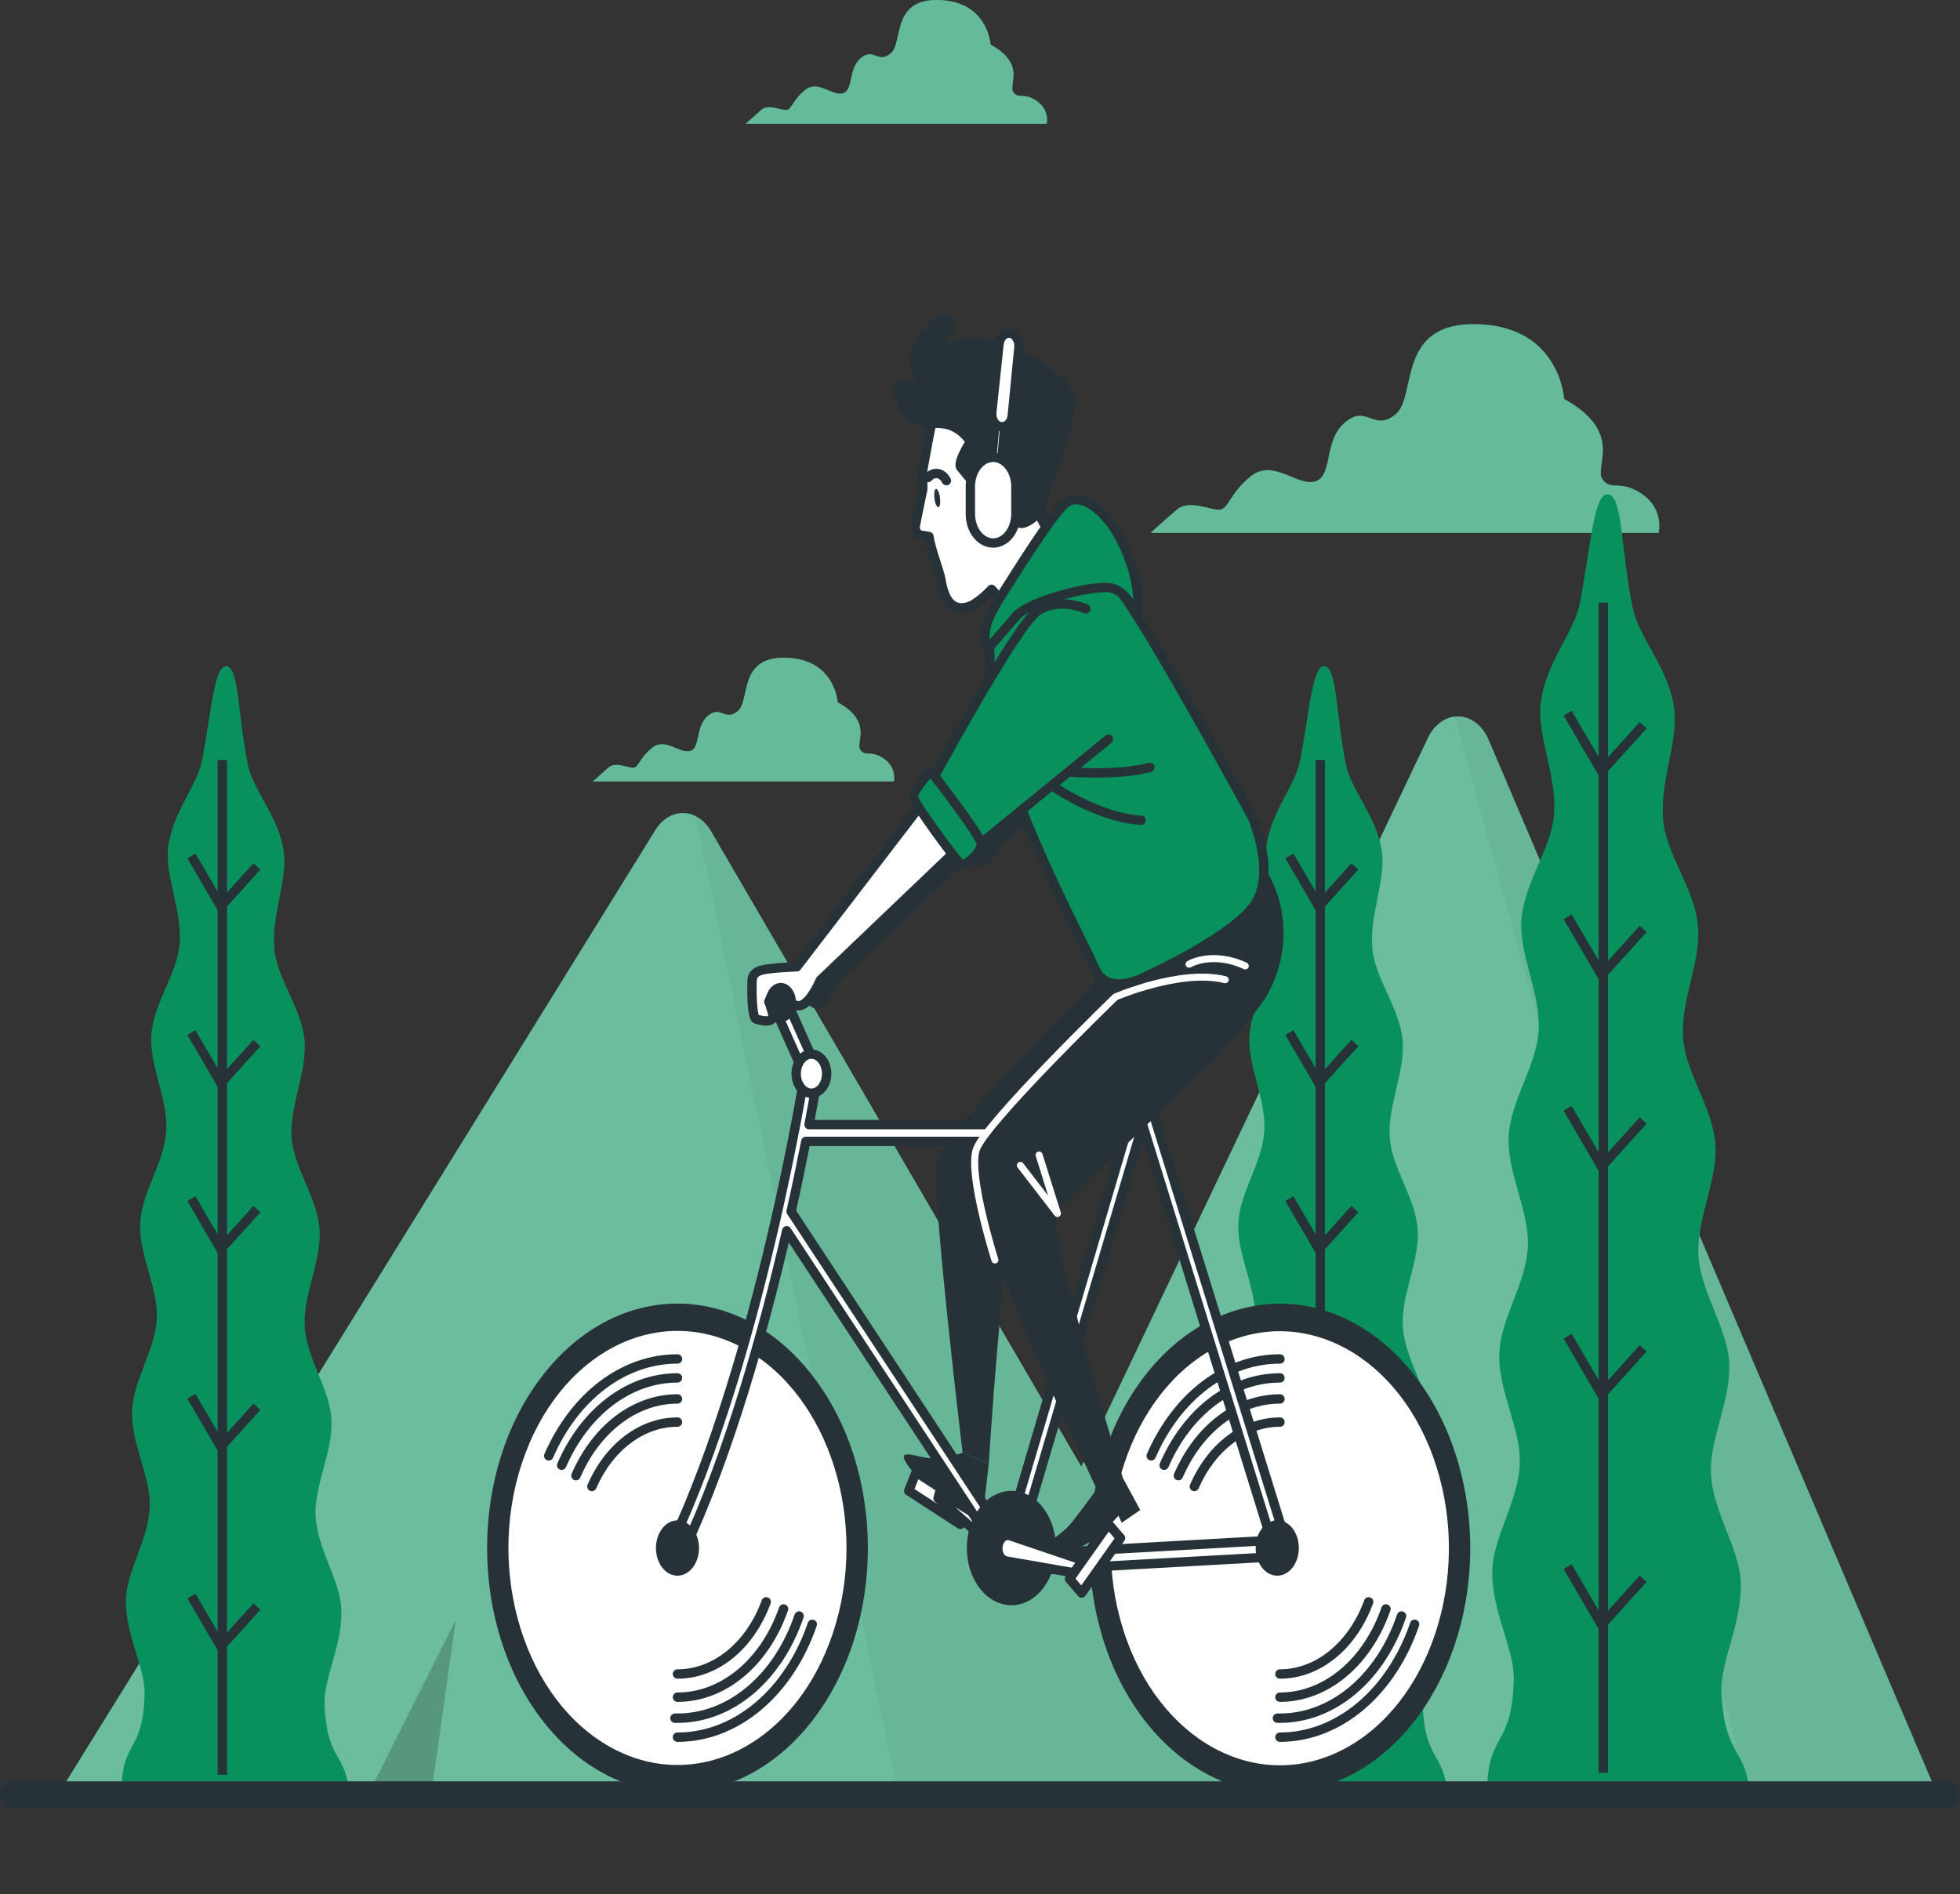 <svg width="209" height="202" viewBox="0 0 209 202" fill="none" xmlns="http://www.w3.org/2000/svg">
<rect x="0" y="0" width="209" height="202" fill="#333333" stroke="none"/>
<path d="M175.132 52.713C172.777 51.065 171.711 52.442 170.85 51.065C169.99 49.689 173.205 46.116 166.785 42.543C166.785 42.543 166.357 34.848 157.582 34.576C148.806 34.305 151.166 42.272 148.812 44.19C146.457 46.109 145.812 43.092 143.458 45.018C141.103 46.943 142.175 50.787 140.247 51.343C138.32 51.899 135.754 48.869 133.383 50.787C131.013 52.706 131.044 54.36 129.972 54.36C128.901 54.36 126.762 53.255 125.479 54.36C124.196 55.466 122.697 56.828 122.697 56.828H176.854C176.854 56.828 177.492 54.361 175.132 52.713Z" fill="#08915C"/>
<path opacity="0.5" d="M175.132 52.713C172.777 51.065 171.711 52.442 170.85 51.065C169.99 49.689 173.205 46.116 166.785 42.543C166.785 42.543 166.357 34.848 157.582 34.576C148.806 34.305 151.166 42.272 148.812 44.19C146.457 46.109 145.812 43.092 143.458 45.018C141.103 46.943 142.175 50.787 140.247 51.343C138.32 51.899 135.754 48.869 133.383 50.787C131.013 52.706 131.044 54.36 129.972 54.36C128.901 54.36 126.762 53.255 125.479 54.36C124.196 55.466 122.697 56.828 122.697 56.828H176.854C176.854 56.828 177.492 54.361 175.132 52.713Z" fill="#08915C"/>
<path d="M110.568 10.779C109.175 9.795 108.541 10.616 108.034 9.795C107.527 8.975 109.428 6.867 105.621 4.751C105.621 4.751 105.368 0.188 100.167 0.005C94.966 -0.178 96.36 4.568 94.966 5.707C93.572 6.846 93.187 5.029 91.798 6.195C90.409 7.361 91.038 9.585 89.897 9.945C88.757 10.304 87.231 8.473 85.837 9.612C84.443 10.752 84.438 11.735 83.804 11.735C83.171 11.735 81.903 11.057 81.164 11.735C80.425 12.413 79.511 13.199 79.511 13.199H111.609C111.609 13.199 111.962 11.755 110.568 10.779Z" fill="#08915C"/>
<path opacity="0.5" d="M110.568 10.779C109.175 9.795 108.541 10.616 108.034 9.795C107.527 8.975 109.428 6.867 105.621 4.751C105.621 4.751 105.368 0.188 100.167 0.005C94.966 -0.178 96.36 4.568 94.966 5.707C93.572 6.846 93.187 5.029 91.798 6.195C90.409 7.361 91.038 9.585 89.897 9.945C88.757 10.304 87.231 8.473 85.837 9.612C84.443 10.752 84.438 11.735 83.804 11.735C83.171 11.735 81.903 11.057 81.164 11.735C80.425 12.413 79.511 13.199 79.511 13.199H111.609C111.609 13.199 111.962 11.755 110.568 10.779Z" fill="#08915C"/>
<path d="M94.264 80.918C92.87 79.941 92.236 80.755 91.724 79.941C91.212 79.128 93.123 77.006 89.317 74.89C89.317 74.89 89.063 70.327 83.862 70.144C78.661 69.961 80.055 74.707 78.661 75.846C77.267 76.985 76.882 75.168 75.493 76.334C74.105 77.501 74.733 79.758 73.587 80.084C72.442 80.409 70.947 78.612 69.532 79.758C68.117 80.904 68.133 81.874 67.499 81.874C66.866 81.874 65.599 81.196 64.859 81.874C64.12 82.552 63.212 83.338 63.212 83.338H95.309C95.309 83.338 95.658 81.894 94.264 80.918Z" fill="#08915C"/>
<path opacity="0.5" d="M94.264 80.918C92.87 79.941 92.236 80.755 91.724 79.941C91.212 79.128 93.123 77.006 89.317 74.89C89.317 74.89 89.063 70.327 83.862 70.144C78.661 69.961 80.055 74.707 78.661 75.846C77.267 76.985 76.882 75.168 75.493 76.334C74.105 77.501 74.733 79.758 73.587 80.084C72.442 80.409 70.947 78.612 69.532 79.758C68.117 80.904 68.133 81.874 67.499 81.874C66.866 81.874 65.599 81.196 64.859 81.874C64.12 82.552 63.212 83.338 63.212 83.338H95.309C95.309 83.338 95.658 81.894 94.264 80.918Z" fill="#08915C"/>
<g opacity="0.5">
<path opacity="0.5" d="M175.132 52.713C172.777 51.065 171.711 52.442 170.85 51.065C169.99 49.689 173.205 46.116 166.785 42.543C166.785 42.543 166.357 34.848 157.582 34.576C148.806 34.305 151.166 42.272 148.812 44.19C146.457 46.109 145.812 43.092 143.458 45.018C141.103 46.943 142.175 50.787 140.247 51.343C138.32 51.899 135.754 48.869 133.383 50.787C131.013 52.706 131.044 54.36 129.972 54.36C128.901 54.36 126.762 53.255 125.479 54.36C124.196 55.466 122.697 56.828 122.697 56.828H176.854C176.854 56.828 177.492 54.361 175.132 52.713Z" fill="white"/>
<path opacity="0.5" d="M175.132 52.713C172.777 51.065 171.711 52.442 170.85 51.065C169.99 49.689 173.205 46.116 166.785 42.543C166.785 42.543 166.357 34.848 157.582 34.576C148.806 34.305 151.166 42.272 148.812 44.19C146.457 46.109 145.812 43.092 143.458 45.018C141.103 46.943 142.175 50.787 140.247 51.343C138.32 51.899 135.754 48.869 133.383 50.787C131.013 52.706 131.044 54.36 129.972 54.36C128.901 54.36 126.762 53.255 125.479 54.36C124.196 55.466 122.697 56.828 122.697 56.828H176.854C176.854 56.828 177.492 54.361 175.132 52.713Z" fill="white"/>
</g>
<g opacity="0.5">
<path opacity="0.5" d="M110.568 10.779C109.175 9.795 108.541 10.616 108.034 9.795C107.527 8.975 109.428 6.867 105.621 4.751C105.621 4.751 105.368 0.188 100.167 0.005C94.966 -0.178 96.36 4.568 94.966 5.707C93.572 6.846 93.187 5.029 91.798 6.195C90.409 7.361 91.038 9.585 89.897 9.945C88.757 10.304 87.231 8.473 85.837 9.612C84.443 10.752 84.438 11.735 83.804 11.735C83.171 11.735 81.903 11.057 81.164 11.735C80.425 12.413 79.511 13.199 79.511 13.199H111.609C111.609 13.199 111.962 11.755 110.568 10.779Z" fill="white"/>
<path opacity="0.5" d="M110.568 10.779C109.175 9.795 108.541 10.616 108.034 9.795C107.527 8.975 109.428 6.867 105.621 4.751C105.621 4.751 105.368 0.188 100.167 0.005C94.966 -0.178 96.36 4.568 94.966 5.707C93.572 6.846 93.187 5.029 91.798 6.195C90.409 7.361 91.038 9.585 89.897 9.945C88.757 10.304 87.231 8.473 85.837 9.612C84.443 10.752 84.438 11.735 83.804 11.735C83.171 11.735 81.903 11.057 81.164 11.735C80.425 12.413 79.511 13.199 79.511 13.199H111.609C111.609 13.199 111.962 11.755 110.568 10.779Z" fill="white"/>
</g>
<g opacity="0.5">
<path opacity="0.5" d="M94.264 80.918C92.87 79.941 92.236 80.755 91.724 79.941C91.212 79.128 93.123 77.006 89.317 74.89C89.317 74.89 89.063 70.327 83.862 70.144C78.661 69.961 80.055 74.707 78.661 75.846C77.267 76.985 76.882 75.168 75.493 76.334C74.105 77.501 74.733 79.758 73.587 80.084C72.442 80.409 70.947 78.612 69.532 79.758C68.117 80.904 68.133 81.874 67.499 81.874C66.866 81.874 65.599 81.196 64.859 81.874C64.12 82.552 63.212 83.338 63.212 83.338H95.309C95.309 83.338 95.658 81.894 94.264 80.918Z" fill="white"/>
<path opacity="0.5" d="M94.264 80.918C92.87 79.941 92.236 80.755 91.724 79.941C91.212 79.128 93.123 77.006 89.317 74.89C89.317 74.89 89.063 70.327 83.862 70.144C78.661 69.961 80.055 74.707 78.661 75.846C77.267 76.985 76.882 75.168 75.493 76.334C74.105 77.501 74.733 79.758 73.587 80.084C72.442 80.409 70.947 78.612 69.532 79.758C68.117 80.904 68.133 81.874 67.499 81.874C66.866 81.874 65.599 81.196 64.859 81.874C64.12 82.552 63.212 83.338 63.212 83.338H95.309C95.309 83.338 95.658 81.894 94.264 80.918Z" fill="white"/>
</g>
<path d="M6.463 190.944L69.886 88.518C70.243 87.943 70.697 87.48 71.215 87.165C71.733 86.85 72.3 86.693 72.873 86.704C73.446 86.715 74.009 86.895 74.519 87.229C75.029 87.564 75.473 88.044 75.816 88.634L115.299 156.393L152.259 78.694C152.603 77.975 153.087 77.385 153.664 76.982C154.241 76.579 154.89 76.377 155.547 76.398C156.204 76.418 156.844 76.66 157.405 77.099C157.966 77.538 158.428 78.158 158.743 78.898L206.184 190.422L6.463 190.944Z" fill="#08915C"/>
<path opacity="0.4" d="M6.463 190.944L69.886 88.518C70.243 87.943 70.697 87.48 71.215 87.165C71.733 86.85 72.3 86.693 72.873 86.704C73.446 86.715 74.009 86.895 74.519 87.229C75.029 87.564 75.473 88.044 75.816 88.634L115.299 156.393L152.259 78.694C152.603 77.975 153.087 77.385 153.664 76.982C154.241 76.579 154.89 76.377 155.547 76.398C156.204 76.418 156.844 76.66 157.405 77.099C157.966 77.538 158.428 78.158 158.743 78.898L206.184 190.422L6.463 190.944Z" fill="white"/>
<g opacity="0.2">
<path opacity="0.2" d="M74.195 87.04L95.621 190.706L135.696 190.605L75.816 88.633C75.402 87.917 74.841 87.365 74.195 87.04Z" fill="black"/>
<path opacity="0.2" d="M158.764 78.897C158.415 78.07 157.884 77.394 157.236 76.953C156.589 76.511 155.856 76.325 155.126 76.416L186.384 190.469L206.205 190.422L158.764 78.897Z" fill="black"/>
</g>
<path opacity="0.2" d="M46.126 190.34L48.602 172.739L39.774 190.34H46.126Z" fill="black"/>
<path d="M159.292 190.638H186.505C185.977 186.36 183.865 187.113 183.559 180.468C183.417 177.133 185.824 173.01 185.613 168.624C185.444 165.017 182.672 161.315 182.445 157.186C182.25 153.457 184.615 149.328 184.388 145.307C184.172 141.511 181.363 137.849 181.114 133.924C180.866 129.998 183.184 125.903 182.915 122.011C182.646 118.12 179.779 114.553 179.478 110.709C179.166 106.763 181.41 102.519 181.062 98.742C180.697 94.735 177.751 91.284 177.366 87.589C176.917 83.474 179.003 79.087 178.517 75.534C177.92 71.188 174.768 68.043 174.103 64.835C172.867 58.862 173.047 53.106 171.563 52.727C169.979 52.326 169.652 57.974 168.474 64.286C167.878 67.453 164.778 70.666 164.292 75.019C163.881 78.538 166.061 82.823 165.702 86.918C165.385 90.579 162.534 94.105 162.233 98.091C161.975 101.834 164.303 105.97 164.071 109.889C163.849 113.692 161.066 117.347 160.871 121.198C160.676 125.049 163.083 129.117 162.92 132.934C162.751 136.853 160.016 140.548 159.878 144.317C159.725 148.297 162.175 152.318 162.059 156.013C161.927 160.081 159.229 163.857 159.129 167.437C159.007 171.783 161.494 175.797 161.415 179.106C161.251 186.286 158.69 184.801 158.601 190.577L159.292 190.638Z" fill="#08915C"/>
<path d="M170.966 64.259V189.045" stroke="#263238" stroke-miterlimit="10"/>
<path d="M175.212 77.345L170.782 82.253L167.16 76.05" stroke="#263238" stroke-miterlimit="10"/>
<path d="M175.212 99.061L170.782 103.976L167.16 97.766" stroke="#263238" stroke-miterlimit="10"/>
<path d="M175.212 119.489L170.782 124.405L167.16 118.194" stroke="#263238" stroke-miterlimit="10"/>
<path d="M175.212 143.795L170.782 148.704L167.16 142.5" stroke="#263238" stroke-miterlimit="10"/>
<path d="M175.212 168.359L170.782 173.268L167.16 167.064" stroke="#263238" stroke-miterlimit="10"/>
<path d="M130.659 190.638H154.255C153.801 186.93 151.948 187.581 151.7 181.824C151.578 178.936 153.664 175.356 153.484 171.56C153.331 168.427 150.929 165.22 150.744 161.64C150.575 158.406 152.624 154.86 152.428 151.342C152.238 148.046 149.788 144.894 149.588 141.47C149.387 138.046 151.383 134.514 151.172 131.137C150.961 127.761 148.453 124.662 148.189 121.333C147.925 118.004 149.862 114.235 149.567 110.96C149.25 107.489 146.7 104.485 146.351 101.285C145.966 97.725 147.777 93.915 147.354 90.837C146.826 87.067 144.102 84.342 143.526 81.562C142.47 76.382 142.586 71.392 141.325 71.06C139.973 70.714 139.667 75.609 138.642 81.08C138.114 83.792 135.474 86.613 135.015 90.389C134.661 93.44 136.551 97.169 136.24 100.702C135.965 103.882 133.478 106.939 133.236 110.39C133.003 113.645 135.026 117.225 134.82 120.621C134.614 124.018 132.217 127.076 132.048 130.432C131.879 133.788 133.964 137.3 133.822 140.602C133.679 143.904 131.303 147.206 131.182 150.474C131.055 153.925 133.178 157.41 133.072 160.644C132.961 164.196 130.622 167.424 130.538 170.549C130.432 174.319 132.586 177.797 132.518 180.665C132.375 186.896 130.157 185.601 130.073 190.618L130.659 190.638Z" fill="#08915C"/>
<path d="M140.786 81.053V189.262" stroke="#263238" stroke-miterlimit="10"/>
<path d="M144.471 92.396L140.628 96.654L137.486 91.278" stroke="#263238" stroke-miterlimit="10"/>
<path d="M144.471 111.231L140.628 115.489L137.486 110.112" stroke="#263238" stroke-miterlimit="10"/>
<path d="M144.471 128.94L140.628 133.205L137.486 127.822" stroke="#263238" stroke-miterlimit="10"/>
<path d="M144.471 150.019L140.628 154.277L137.486 148.901" stroke="#263238" stroke-miterlimit="10"/>
<path d="M144.471 171.322L140.628 175.58L137.486 170.197" stroke="#263238" stroke-miterlimit="10"/>
<path d="M13.564 190.638H37.161C36.707 186.93 34.853 187.581 34.61 181.824C34.484 178.936 36.569 175.356 36.39 171.56C36.242 168.427 33.84 165.22 33.65 161.64C33.486 158.406 35.534 154.86 35.334 151.342C35.149 148.046 32.694 144.894 32.493 141.47C32.292 138.046 34.294 134.514 34.077 131.137C33.861 127.761 31.363 124.662 31.099 121.333C30.835 118.004 32.773 114.235 32.477 110.96C32.16 107.489 29.605 104.485 29.262 101.285C28.876 97.725 30.682 93.915 30.26 90.837C29.732 87.067 27.007 84.342 26.437 81.562C25.381 76.382 25.497 71.392 24.235 71.06C22.884 70.714 22.572 75.609 21.553 81.08C21.025 83.792 18.385 86.613 17.926 90.389C17.572 93.44 19.457 97.169 19.151 100.702C18.871 103.882 16.384 106.939 16.141 110.39C15.914 113.645 17.936 117.225 17.725 120.621C17.514 124.018 15.117 127.076 14.948 130.432C14.779 133.788 16.864 137.3 16.722 140.602C16.579 143.904 14.209 147.206 14.082 150.474C13.95 153.925 16.072 157.41 15.972 160.644C15.856 164.196 13.517 167.424 13.432 170.549C13.327 174.319 15.486 177.797 15.418 180.665C15.275 186.896 13.052 185.601 12.973 190.618L13.564 190.638Z" fill="#08915C"/>
<path d="M23.707 81.053V189.262" stroke="#263238" stroke-miterlimit="10"/>
<path d="M27.393 92.396L23.549 96.654L20.407 91.278" stroke="#263238" stroke-miterlimit="10"/>
<path d="M27.393 111.231L23.549 115.489L20.407 110.112" stroke="#263238" stroke-miterlimit="10"/>
<path d="M27.393 128.94L23.549 133.205L20.407 127.822" stroke="#263238" stroke-miterlimit="10"/>
<path d="M27.393 150.019L23.549 154.277L20.407 148.901" stroke="#263238" stroke-miterlimit="10"/>
<path d="M27.393 171.322L23.549 175.58L20.407 170.197" stroke="#263238" stroke-miterlimit="10"/>
<path d="M141.059 190.496C151.981 187.243 158.781 173.236 156.248 159.211C153.714 145.186 142.806 136.453 131.884 139.707C120.961 142.96 114.161 156.967 116.695 170.992C119.228 185.018 130.137 193.75 141.059 190.496Z" fill="#263238"/>
<path d="M143.229 186.562C152.456 181.772 156.912 168.284 153.182 156.436C149.453 144.587 138.949 138.865 129.722 143.654C120.494 148.444 116.038 161.932 119.768 173.78C123.498 185.629 134.002 191.351 143.229 186.562Z" fill="white"/>
<path d="M136.483 185.255C139.528 185.252 142.507 184.112 145.056 181.974C147.606 179.836 149.617 176.793 150.844 173.214" stroke="#263238" stroke-linecap="round" stroke-linejoin="round"/>
<path d="M136.483 144.921C133.685 144.916 130.937 145.871 128.524 147.688C126.11 149.505 124.118 152.117 122.755 155.254" stroke="#263238" stroke-linecap="round" stroke-linejoin="round"/>
<path d="M136.483 146.941C133.965 146.941 131.492 147.804 129.321 149.442C127.15 151.079 125.358 153.432 124.133 156.257" stroke="#263238" stroke-linecap="round" stroke-linejoin="round"/>
<path d="M136.214 183.228H136.483C139.236 183.23 141.929 182.2 144.233 180.264C146.536 178.329 148.35 175.572 149.45 172.332" stroke="#263238" stroke-linecap="round" stroke-linejoin="round"/>
<path d="M136.483 149.185C134.273 149.184 132.103 149.942 130.199 151.381C128.295 152.82 126.725 154.888 125.653 157.369" stroke="#263238" stroke-linecap="round" stroke-linejoin="round"/>
<path d="M136.483 180.99C138.873 180.991 141.213 180.102 143.219 178.432C145.225 176.762 146.812 174.382 147.787 171.58" stroke="#263238" stroke-linecap="round" stroke-linejoin="round"/>
<path d="M136.483 151.653C134.623 151.653 132.797 152.289 131.192 153.496C129.587 154.703 128.262 156.438 127.354 158.522" stroke="#263238" stroke-linecap="round" stroke-linejoin="round"/>
<path d="M136.483 178.516C138.466 178.517 140.408 177.794 142.083 176.431C143.759 175.069 145.098 173.123 145.945 170.82" stroke="#263238" stroke-linecap="round" stroke-linejoin="round"/>
<path d="M86.597 183.518C94.525 173.337 94.525 156.831 86.597 146.651C78.669 136.47 65.814 136.47 57.886 146.651C49.958 156.831 49.958 173.337 57.886 183.518C65.814 193.698 78.669 193.698 86.597 183.518Z" fill="#263238"/>
<path d="M88.828 174.116C92.717 162.352 88.442 148.767 79.281 143.774C70.12 138.78 59.541 144.269 55.652 156.033C51.763 167.797 56.037 181.381 65.199 186.375C74.36 191.368 84.939 185.88 88.828 174.116Z" fill="white"/>
<path d="M72.241 185.255C75.289 185.256 78.271 184.117 80.824 181.979C83.377 179.841 85.39 176.796 86.618 173.214" stroke="#263238" stroke-linecap="round" stroke-linejoin="round"/>
<path d="M72.241 144.921C69.443 144.915 66.695 145.87 64.281 147.687C61.868 149.504 59.876 152.116 58.513 155.254" stroke="#263238" stroke-linecap="round" stroke-linejoin="round"/>
<path d="M72.241 146.941C69.723 146.941 67.25 147.804 65.079 149.442C62.908 151.079 61.117 153.432 59.891 156.257" stroke="#263238" stroke-linecap="round" stroke-linejoin="round"/>
<path d="M71.972 183.228H72.241C74.994 183.231 77.688 182.201 79.991 180.266C82.295 178.33 84.108 175.573 85.209 172.332" stroke="#263238" stroke-linecap="round" stroke-linejoin="round"/>
<path d="M72.241 149.185C70.031 149.185 67.862 149.943 65.958 151.382C64.054 152.821 62.484 154.888 61.412 157.369" stroke="#263238" stroke-linecap="round" stroke-linejoin="round"/>
<path d="M72.241 180.99C74.632 180.99 76.972 180.102 78.979 178.432C80.986 176.762 82.574 174.382 83.551 171.58" stroke="#263238" stroke-linecap="round" stroke-linejoin="round"/>
<path d="M72.241 151.653C70.381 151.653 68.555 152.29 66.951 153.497C65.346 154.704 64.021 156.438 63.112 158.522" stroke="#263238" stroke-linecap="round" stroke-linejoin="round"/>
<path d="M72.241 178.516C74.224 178.517 76.167 177.795 77.842 176.432C79.517 175.07 80.856 173.123 81.703 170.82" stroke="#263238" stroke-linecap="round" stroke-linejoin="round"/>
<path d="M120.157 79.141L117.712 65.263C117.712 65.263 114.808 63.907 112.485 65.561C110.569 66.917 103.868 78.931 101.587 83.087L101.45 82.911C101.419 82.844 101.375 82.787 101.323 82.749C101.27 82.71 101.21 82.689 101.149 82.689C101.088 82.689 101.028 82.71 100.975 82.749C100.923 82.787 100.879 82.844 100.848 82.911C100.848 82.911 99.264 84.715 99.327 85.345C99.487 85.744 99.69 86.111 99.929 86.437L86.893 103.387C86.893 103.387 83.376 103.488 82.748 103.888C82.12 104.288 82.12 104.39 82.12 105.922C82.12 107.455 82.278 108.838 82.511 108.939C82.743 109.041 84.158 109.441 84.311 108.838C84.464 108.234 83.92 107.129 83.92 107.129C83.92 107.129 84.311 105.827 85.098 106.227C85.885 106.627 86.502 107.936 87.521 107.434C88.54 106.933 89.401 104.817 89.401 104.817L103.483 91.42C103.752 91.787 104.04 92.131 104.343 92.451C104.845 92.871 106.603 91.169 106.577 90.328C106.581 90.297 106.581 90.265 106.577 90.233L120.157 79.141Z" fill="#263238"/>
<path d="M86.523 115.38C86.4 115.38 86.279 115.338 86.172 115.258C86.066 115.178 85.977 115.064 85.916 114.926L82.632 107.55C82.54 107.343 82.516 107.098 82.565 106.868C82.614 106.639 82.732 106.444 82.893 106.326C83.054 106.208 83.245 106.177 83.424 106.24C83.603 106.303 83.755 106.455 83.847 106.661L87.131 114.024C87.195 114.161 87.229 114.317 87.23 114.477C87.231 114.636 87.199 114.793 87.138 114.932C87.076 115.07 86.986 115.184 86.878 115.263C86.77 115.342 86.648 115.383 86.523 115.38Z" fill="white" stroke="#263238" stroke-linecap="round" stroke-linejoin="round"/>
<path d="M98.483 85.474L84.96 103.102C84.96 103.102 81.439 103.204 80.811 103.604C80.182 104.004 80.182 104.105 80.182 105.638C80.182 107.17 80.341 108.546 80.578 108.648C80.816 108.75 82.22 109.15 82.373 108.546C82.526 107.943 81.983 106.838 81.983 106.838C81.983 106.838 82.373 105.536 83.16 105.936C83.947 106.336 84.564 107.644 85.584 107.143C86.603 106.641 87.463 104.532 87.463 104.532L102.163 90.498L98.483 85.474Z" fill="white" stroke="#263238" stroke-linecap="round" stroke-linejoin="round"/>
<path d="M84.881 106.912C84.882 106.499 84.788 106.095 84.61 105.75C84.432 105.406 84.178 105.137 83.881 104.978C83.584 104.819 83.257 104.777 82.941 104.857C82.625 104.936 82.335 105.135 82.107 105.426C81.879 105.718 81.724 106.09 81.66 106.496C81.597 106.901 81.629 107.321 81.752 107.703C81.875 108.085 82.084 108.412 82.351 108.641C82.619 108.871 82.933 108.994 83.255 108.994C83.686 108.994 84.098 108.775 84.403 108.384C84.708 107.994 84.88 107.465 84.881 106.912Z" fill="#263238"/>
<path d="M127.401 108.811C125.932 109.686 124.36 110.241 122.749 110.451C120.194 110.75 118.452 110.302 119.053 112.689C119.655 115.075 123.584 115.523 126.493 114.628C129.402 113.733 130.791 112.39 130.442 110.004C130.094 107.617 128.33 108.363 127.401 108.811Z" fill="#263238"/>
<path d="M118.219 103.583C118.219 103.583 100.32 120.601 99.855 124.181C99.391 127.761 102.643 154.921 102.643 154.921L105.431 156.115C105.431 156.115 106.946 131.937 108.456 127.313C109.967 122.689 124.962 111.794 125.31 106.295C125.659 100.797 121.936 100.749 118.219 103.583Z" fill="#263238"/>
<path d="M102.643 154.921C101.77 155.23 100.875 155.43 99.972 155.518C98.462 155.667 96.371 154.623 96.371 155.369C96.371 156.115 98.926 158.955 100.204 159.105C101.482 159.254 103.108 159.403 103.108 159.403L103.171 160.562L104.85 161.193L105.431 156.115L102.643 154.921Z" fill="#263238"/>
<path d="M103.186 160.568L97.689 156.994L96.901 158.99L102.399 162.564L103.186 160.568Z" fill="white" stroke="#263238" stroke-linecap="round" stroke-linejoin="round"/>
<path d="M100.03 159.776L107.063 165.966L107.749 163.783L100.204 159.105L100.03 159.776Z" fill="white" stroke="#263238" stroke-linecap="round" stroke-linejoin="round"/>
<path d="M136.873 163.593L122.702 117.875C122.665 117.758 122.609 117.652 122.538 117.564L123.288 115.028C123.321 114.918 123.336 114.801 123.333 114.683C123.331 114.566 123.31 114.45 123.273 114.342C123.235 114.235 123.181 114.138 123.115 114.058C123.048 113.977 122.97 113.914 122.884 113.872C122.798 113.83 122.707 113.81 122.616 113.814C122.524 113.817 122.434 113.844 122.35 113.892C122.267 113.94 122.191 114.009 122.128 114.094C122.066 114.18 122.016 114.281 121.984 114.391L120.347 119.93H86.275C86.882 116.716 87.194 114.75 87.21 114.675C87.228 114.56 87.228 114.441 87.21 114.326C87.193 114.211 87.157 114.101 87.107 114.003C87.056 113.905 86.991 113.821 86.915 113.755C86.838 113.69 86.753 113.644 86.663 113.621C86.573 113.598 86.481 113.598 86.391 113.62C86.301 113.643 86.216 113.688 86.14 113.754C86.063 113.819 85.998 113.903 85.947 114C85.896 114.098 85.86 114.207 85.842 114.323C85.795 114.621 80.995 144.751 71.644 164.624C71.551 164.827 71.523 165.07 71.568 165.3C71.612 165.529 71.725 165.727 71.882 165.851C72.04 165.973 72.23 166.009 72.409 165.952C72.588 165.895 72.742 165.749 72.838 165.546C77.801 155.003 81.492 141.639 83.889 131.252L107.02 166.4C107.061 166.548 107.118 166.687 107.189 166.814C107.318 167.042 107.487 167.228 107.682 167.357C107.878 167.485 108.094 167.552 108.314 167.553H108.377L135.649 166.034C135.87 166.021 136.087 165.94 136.279 165.799C136.472 165.657 136.636 165.459 136.757 165.22C136.877 164.981 136.95 164.708 136.97 164.425C136.99 164.142 136.957 163.856 136.873 163.593ZM85.927 121.72H119.819L107.321 164.095L84.359 129.191C84.987 126.391 85.504 123.855 85.927 121.72ZM108.319 165.79L121.841 119.957L135.569 164.264L108.319 165.79Z" fill="white" stroke="#263238" stroke-linecap="round" stroke-linejoin="round"/>
<path d="M88.15 114.499C88.15 114.086 88.054 113.682 87.876 113.339C87.697 112.995 87.443 112.728 87.146 112.57C86.849 112.412 86.522 112.37 86.206 112.451C85.891 112.531 85.601 112.73 85.374 113.022C85.146 113.314 84.991 113.687 84.928 114.092C84.866 114.497 84.898 114.917 85.021 115.298C85.144 115.68 85.353 116.006 85.62 116.235C85.887 116.465 86.202 116.587 86.523 116.587C86.955 116.587 87.368 116.367 87.673 115.976C87.978 115.584 88.15 115.053 88.15 114.499Z" fill="white" stroke="#263238" stroke-linecap="round" stroke-linejoin="round"/>
<path d="M74.538 165.085C74.538 164.501 74.403 163.931 74.151 163.446C73.898 162.961 73.54 162.583 73.12 162.36C72.7 162.137 72.239 162.078 71.793 162.192C71.347 162.306 70.938 162.587 70.617 162.999C70.296 163.412 70.077 163.937 69.988 164.509C69.9 165.081 69.945 165.674 70.119 166.213C70.293 166.752 70.587 167.213 70.965 167.537C71.343 167.861 71.787 168.034 72.241 168.034C72.85 168.034 73.434 167.723 73.865 167.17C74.296 166.617 74.538 165.867 74.538 165.085Z" fill="#263238"/>
<path d="M138.5 165.085C138.501 164.5 138.367 163.927 138.114 163.44C137.862 162.953 137.503 162.574 137.082 162.349C136.662 162.124 136.199 162.064 135.752 162.178C135.305 162.291 134.894 162.572 134.572 162.985C134.249 163.398 134.029 163.925 133.94 164.499C133.851 165.072 133.896 165.667 134.07 166.208C134.244 166.748 134.539 167.21 134.918 167.535C135.297 167.86 135.742 168.034 136.198 168.034C136.807 168.034 137.392 167.723 137.824 167.17C138.255 166.618 138.498 165.867 138.5 165.085Z" fill="#263238"/>
<path d="M112.601 165.085C112.601 163.878 112.323 162.698 111.8 161.695C111.278 160.691 110.536 159.909 109.668 159.447C108.8 158.985 107.844 158.864 106.922 159.1C106 159.335 105.154 159.916 104.489 160.77C103.825 161.623 103.372 162.711 103.189 163.894C103.005 165.078 103.099 166.305 103.459 167.42C103.819 168.535 104.428 169.488 105.209 170.158C105.991 170.829 106.909 171.187 107.849 171.187C109.11 171.187 110.318 170.544 111.209 169.399C112.101 168.255 112.601 166.703 112.601 165.085Z" fill="#263238"/>
<path d="M115.078 166.264L107.749 163.783C107.613 163.734 107.471 163.721 107.331 163.743C107.191 163.766 107.056 163.825 106.934 163.916C106.812 164.007 106.705 164.128 106.62 164.273C106.535 164.418 106.474 164.583 106.44 164.759C106.398 164.948 106.389 165.146 106.413 165.34C106.437 165.533 106.493 165.718 106.578 165.881C106.662 166.044 106.774 166.182 106.904 166.284C107.034 166.387 107.18 166.452 107.332 166.475L115.548 167.905L115.078 166.264Z" fill="white" stroke="#263238" stroke-linecap="round" stroke-linejoin="round"/>
<path d="M118.193 162.519L114.049 168.374L115.338 169.879L119.483 164.024L118.193 162.519Z" fill="white" stroke="#263238" stroke-linecap="round" stroke-linejoin="round"/>
<path d="M118.108 102.987C118.108 102.987 104.079 119.645 103.382 124.269C102.685 128.893 116.947 158.806 116.947 158.806L119.735 157.613C119.735 157.613 111.714 131.341 112.76 129.401C113.805 127.462 132.57 111.184 135.363 105.671C138.156 100.159 136.572 94.647 134.482 92.111C132.391 89.576 118.108 102.987 118.108 102.987Z" fill="#263238"/>
<path d="M108.805 124.276L112.754 129.401L110.801 123.171" stroke="white" stroke-width="0.75" stroke-linecap="round" stroke-linejoin="round"/>
<path d="M106.091 134.364C106.091 134.364 103.235 125.381 104.09 122.628C104.945 119.876 118.937 106.316 118.937 106.316C118.937 106.316 125.933 103.292 130.648 104.478" stroke="white" stroke-width="0.75" stroke-linecap="round" stroke-linejoin="round"/>
<path d="M126.794 102.824C126.794 102.824 129.217 101.359 132.787 103.007" stroke="white" stroke-width="0.75" stroke-linecap="round" stroke-linejoin="round"/>
<path d="M116.941 158.806C116.941 158.806 115.664 160.596 114.381 162.237C113.098 163.878 111.477 164.325 112.057 164.773C112.638 165.22 113.568 165.668 115.315 164.922C117.063 164.176 119.265 161.64 119.265 161.64L119.613 162.386L121.588 161.03L119.729 157.599L116.941 158.806Z" fill="#263238"/>
<path d="M109.835 43.628C108.879 42.396 107.715 41.464 106.433 40.904C105.15 40.344 103.785 40.172 102.443 40.4C99.956 40.977 99.275 45.309 98.799 47.913L98.361 50.292L98.403 52.116L97.611 55.994C97.587 56.112 97.582 56.236 97.597 56.357C97.612 56.477 97.648 56.592 97.701 56.694C97.754 56.795 97.824 56.881 97.905 56.945C97.986 57.01 98.077 57.05 98.171 57.066L99.058 57.215C99.211 58.483 100.214 61.005 100.346 61.886C100.874 65.276 102.601 65.039 103.726 64.517C104.448 64.075 105.123 63.514 105.732 62.849L108.372 65.717L113.092 59.12L111.075 55.377C111.075 55.377 111.683 46.116 109.835 43.628Z" fill="white" stroke="#263238" stroke-linecap="round" stroke-linejoin="round"/>
<path d="M100.23 53.045C100.304 53.581 100.23 54.048 100.067 54.082C99.903 54.116 99.713 53.716 99.644 53.181C99.576 52.645 99.644 52.177 99.803 52.143C99.961 52.109 100.156 52.51 100.23 53.045Z" fill="#263238"/>
<path d="M98.958 50.923C99.097 50.761 99.262 50.639 99.442 50.567C99.621 50.495 99.811 50.474 99.997 50.505C100.184 50.537 100.363 50.62 100.521 50.75C100.68 50.88 100.815 51.052 100.917 51.255" stroke="#263238" stroke-linecap="round" stroke-linejoin="round"/>
<path d="M102.886 47.126C102.886 47.126 101.476 49.275 102.004 50.069C102.728 50.988 103.492 51.855 104.291 52.665C104.291 52.665 105.526 49.838 107.284 50.97C109.043 52.103 107.638 54.815 108.251 55.94C108.863 57.066 110.98 55.377 111.155 54.815C111.329 54.252 114.502 46.001 114.676 42.95C114.851 39.899 108.34 36.848 105.526 36.17C102.712 35.492 100.595 37.071 101.123 36.393C101.651 35.715 102.532 33.905 100.859 33.681C99.185 33.458 96.988 36.732 96.988 38.651C96.988 39.171 97.142 39.672 97.42 40.05C97.698 40.428 98.078 40.656 98.483 40.685C98.483 40.685 94.259 39.329 95.404 42.495C96.55 45.662 98.483 45.546 100.246 45.662C101.242 45.686 102.19 46.212 102.886 47.126Z" fill="#263238"/>
<path d="M106.139 51.309H106.081C105.942 51.289 105.816 51.199 105.729 51.059C105.642 50.92 105.601 50.742 105.616 50.564L106.234 43.553C106.242 43.464 106.263 43.378 106.297 43.3C106.331 43.221 106.377 43.152 106.431 43.096C106.486 43.041 106.549 42.999 106.616 42.975C106.683 42.95 106.753 42.943 106.822 42.953C106.892 42.963 106.959 42.991 107.02 43.035C107.081 43.078 107.135 43.137 107.178 43.207C107.221 43.277 107.254 43.358 107.273 43.444C107.292 43.53 107.298 43.62 107.29 43.709L106.677 50.713C106.661 50.88 106.598 51.035 106.498 51.145C106.398 51.255 106.27 51.314 106.139 51.309Z" fill="white" stroke="#263238" stroke-miterlimit="10"/>
<path d="M105.901 57.906C105.582 57.907 105.267 57.827 104.972 57.671C104.677 57.515 104.409 57.286 104.184 56.997C103.958 56.708 103.779 56.365 103.657 55.987C103.535 55.609 103.472 55.204 103.472 54.794V51.879C103.474 51.053 103.73 50.261 104.185 49.678C104.641 49.095 105.258 48.767 105.901 48.767C106.544 48.767 107.161 49.095 107.617 49.678C108.072 50.261 108.328 51.053 108.33 51.879V54.794C108.33 55.204 108.267 55.609 108.145 55.987C108.023 56.365 107.844 56.708 107.618 56.997C107.392 57.286 107.125 57.515 106.83 57.671C106.535 57.827 106.22 57.907 105.901 57.906Z" fill="white" stroke="#263238" stroke-miterlimit="10"/>
<path d="M106.524 36.732L105.758 43.946C105.738 44.127 105.746 44.312 105.782 44.488C105.818 44.665 105.882 44.831 105.969 44.975C106.056 45.12 106.165 45.24 106.29 45.329C106.414 45.417 106.551 45.473 106.693 45.492H106.756C106.896 45.516 107.037 45.504 107.173 45.456C107.308 45.409 107.435 45.327 107.546 45.216C107.656 45.105 107.748 44.967 107.817 44.809C107.885 44.652 107.929 44.478 107.944 44.299L108.647 37.071C108.666 36.892 108.657 36.71 108.62 36.535C108.584 36.36 108.52 36.196 108.434 36.054C108.347 35.911 108.239 35.792 108.116 35.703C107.993 35.615 107.857 35.559 107.717 35.539C107.578 35.514 107.436 35.526 107.299 35.573C107.163 35.62 107.036 35.701 106.925 35.813C106.813 35.924 106.721 36.062 106.652 36.221C106.583 36.379 106.54 36.553 106.524 36.732Z" fill="white" stroke="#263238" stroke-miterlimit="10"/>
<path d="M113.8 56.394C113.8 56.394 105.352 66.232 105.473 67.873C105.595 69.514 105.325 76.836 108.462 85.047C111.598 93.257 115.357 100.159 116.751 103.292C118.145 106.424 122.206 104.105 122.206 104.105C122.206 104.105 130.743 100.261 133.531 96.83C136.319 93.4 133.531 87.135 133.531 87.135C133.531 87.135 123.214 68.185 119.845 63.561C117.987 60.963 115.965 58.566 113.8 56.394Z" fill="#08915C" stroke="#263238" stroke-linecap="round" stroke-linejoin="round"/>
<path d="M105.262 69.276C105.262 69.276 106.978 67.317 108.367 65.697C109.755 64.076 116.788 62.273 118.547 62.72C120.305 63.168 120.748 65.208 121.102 65.093C121.456 64.978 121.63 62.042 119.782 58.089C117.934 54.137 115.115 52.442 113.62 53.682C112.126 54.923 108.43 60.917 106.846 63.398C105.262 65.88 104.644 67.358 105.262 69.276Z" fill="#08915C" stroke="#263238" stroke-linecap="round" stroke-linejoin="round"/>
<path d="M113.029 82.246C113.029 82.246 118.689 82.85 122.623 81.84" stroke="#263238" stroke-linecap="round" stroke-linejoin="round"/>
<path d="M110.822 82.836C110.822 82.836 116.171 87.081 121.678 87.481" stroke="#263238" stroke-linecap="round" stroke-linejoin="round"/>
<path d="M115.78 64.93C115.78 64.93 112.871 63.575 110.547 65.229C108.224 66.883 98.873 84.192 98.873 84.192L103.625 90.722L118.198 78.829" fill="#08915C"/>
<path d="M115.78 64.93C115.78 64.93 112.871 63.575 110.547 65.229C108.224 66.883 98.873 84.192 98.873 84.192L103.625 90.722L118.198 78.829" stroke="#263238" stroke-linecap="round" stroke-linejoin="round"/>
<path d="M98.91 82.586C98.91 82.586 97.326 84.389 97.39 85.02C97.453 85.65 101.904 91.705 102.406 92.118C102.907 92.532 104.666 90.837 104.639 89.996C104.613 89.155 99.512 82.579 99.512 82.579C99.481 82.512 99.437 82.456 99.384 82.418C99.331 82.379 99.271 82.36 99.21 82.36C99.149 82.361 99.089 82.382 99.037 82.422C98.984 82.461 98.941 82.518 98.91 82.586Z" fill="#08915C" stroke="#263238" stroke-linecap="round" stroke-linejoin="round"/>
<path d="M1.125 192.835H207.805C208.102 192.835 208.387 192.684 208.596 192.414C208.806 192.145 208.924 191.779 208.924 191.398C208.924 191.017 208.806 190.651 208.596 190.381C208.387 190.112 208.102 189.96 207.805 189.96H1.125C0.977 189.96 0.831 189.996 0.695 190.068C0.558 190.14 0.434 190.246 0.33 190.379C0.225 190.513 0.142 190.671 0.086 190.846C0.029 191.021 -1.64022e-06 191.209 0 191.398C-1.64022e-06 191.587 0.029 191.775 0.086 191.949C0.142 192.124 0.225 192.283 0.33 192.417C0.434 192.55 0.558 192.656 0.695 192.728C0.831 192.8 0.977 192.836 1.125 192.835Z" fill="#263238"/>
</svg>
